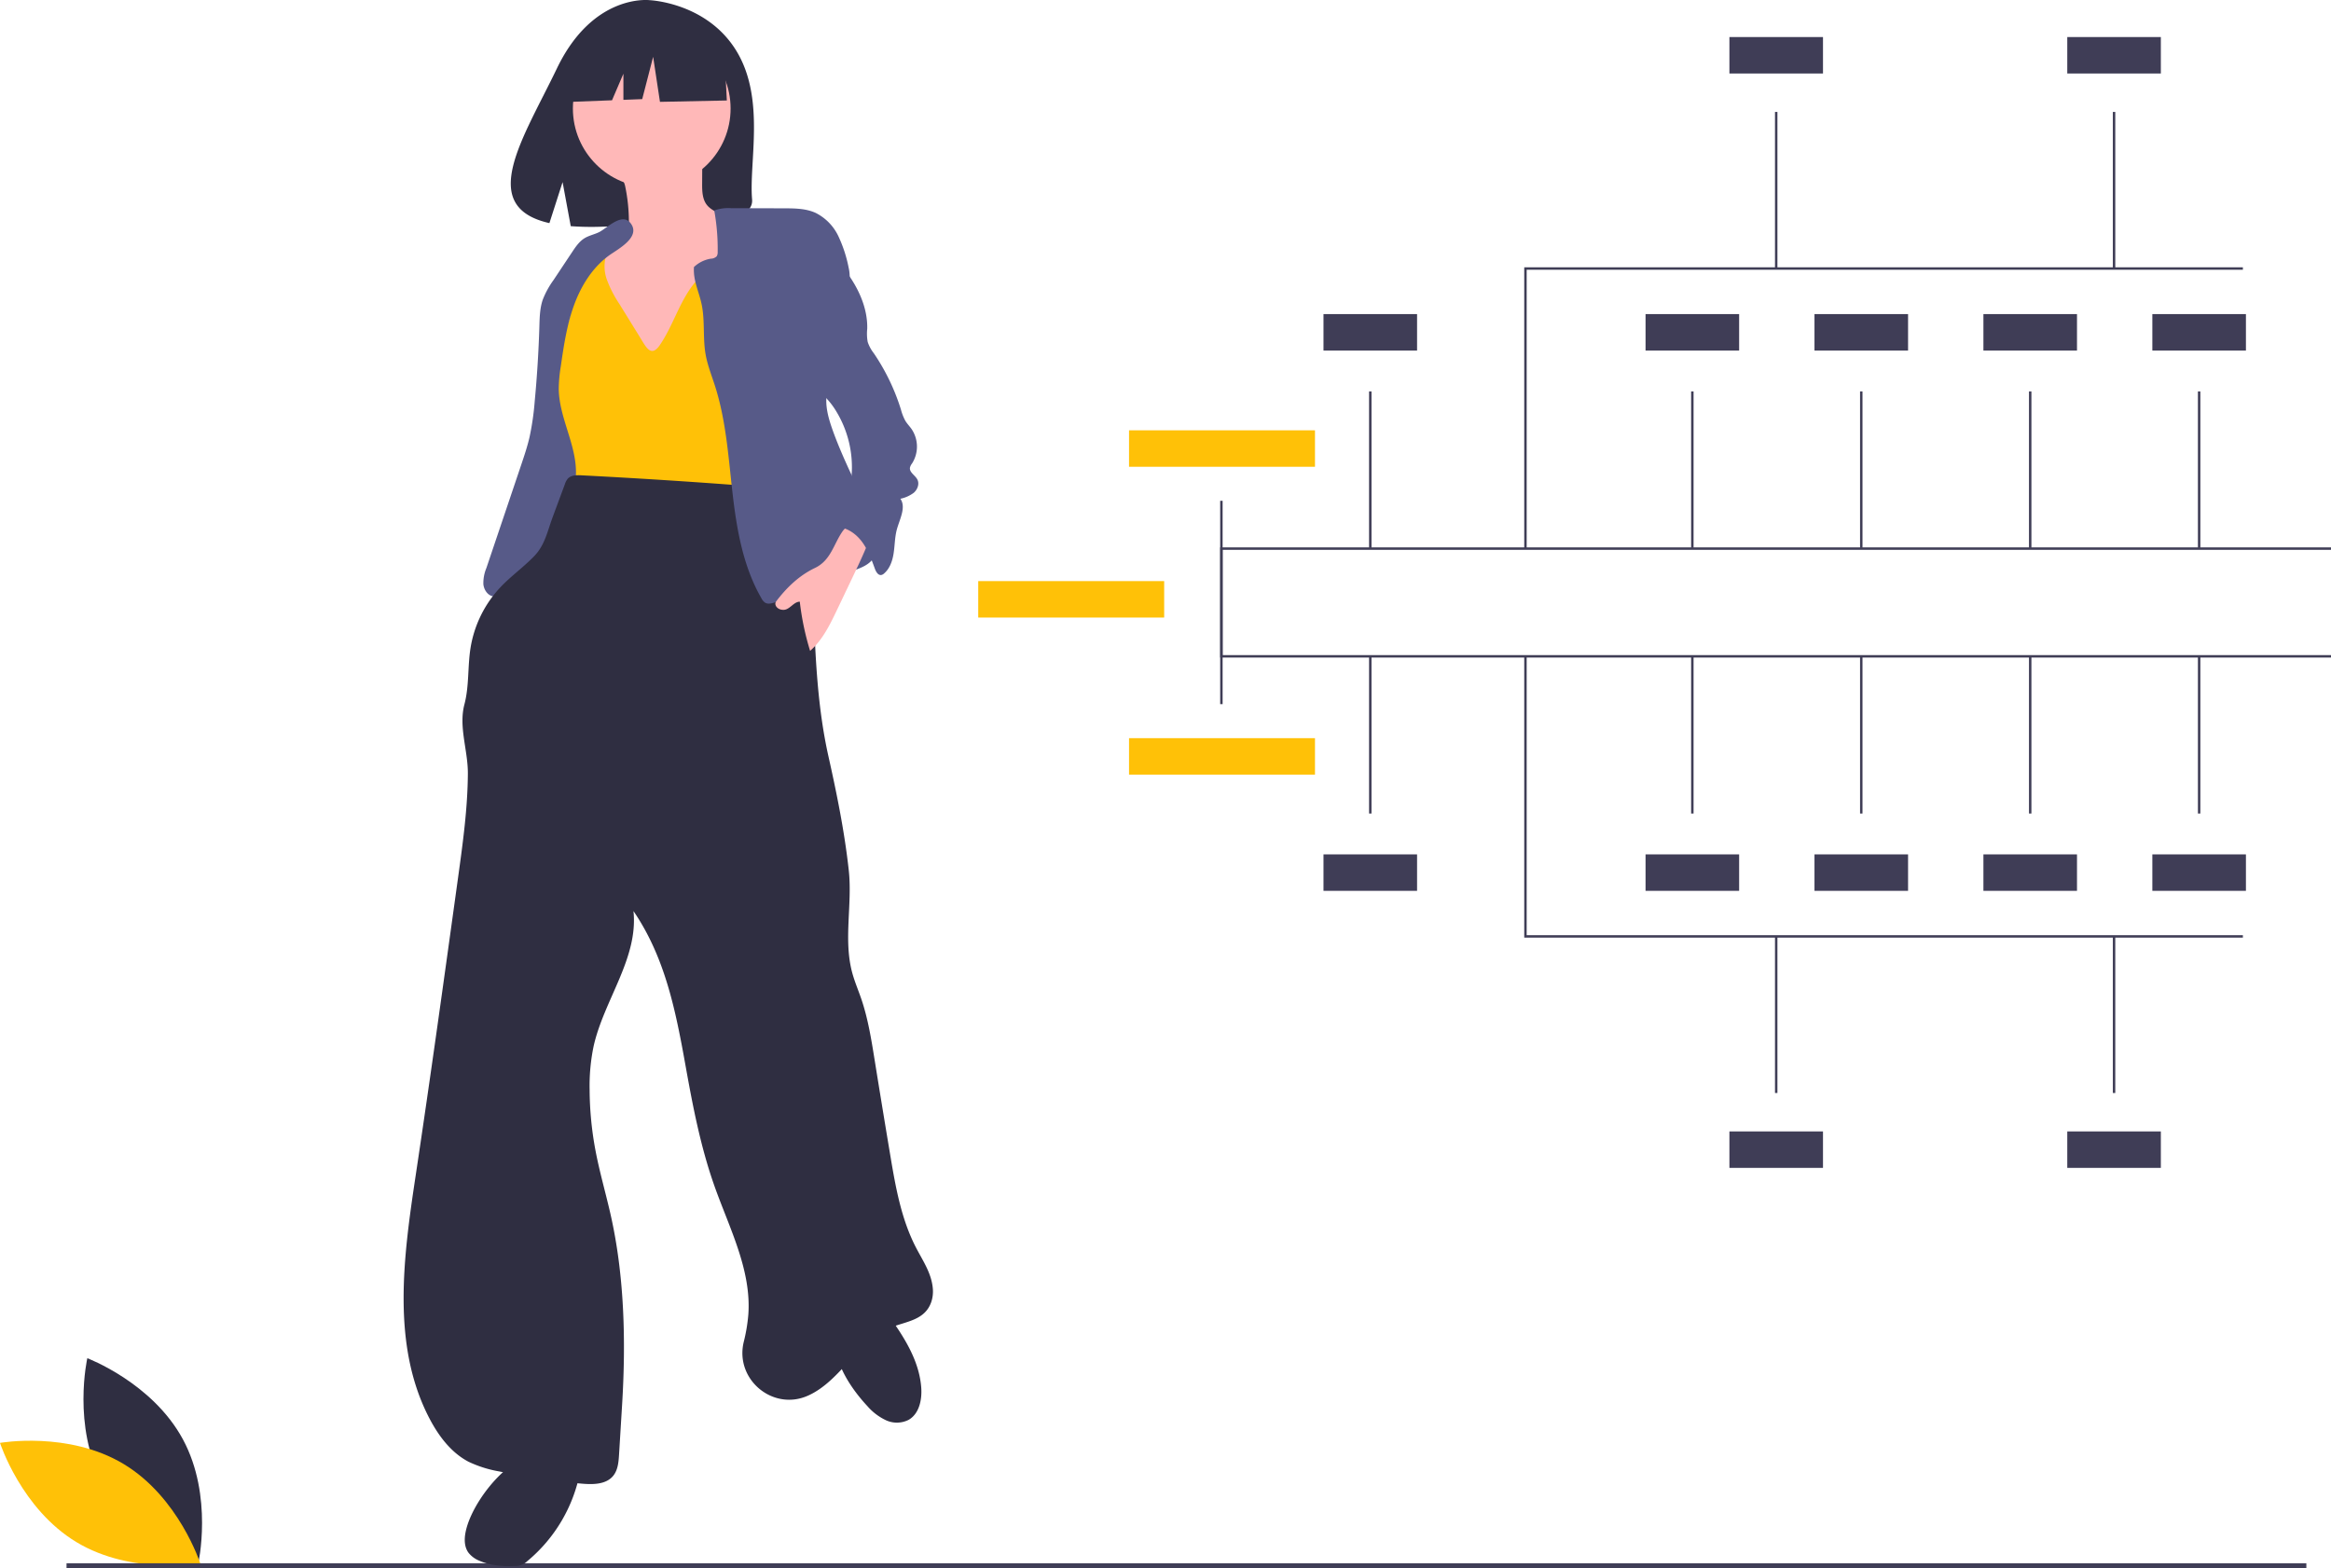 <svg xmlns="http://www.w3.org/2000/svg" id="a3d63ade-9d52-45e1-91e7-e418fb2122b3" width="946" height="636.547" data-name="Layer 1" viewBox="0 0 946 636.547"><title>career development</title><path fill="#2f2e41" d="M168.634,733.568c12.428,23.049,38.806,32.944,38.806,32.944s6.227-27.475-6.201-50.524-38.806-32.944-38.806-32.944S156.206,710.519,168.634,733.568Z" transform="translate(-127 -131.727)"/><path fill="#ffc107" d="M177.177,725.985c22.438,13.5,31.08,40.314,31.08,40.314s-27.738,4.927-50.177-8.573S127,717.412,127,717.412,154.738,712.485,177.177,725.985Z" transform="translate(-127 -131.727)"/><rect width="909" height="2" x="27" y="634.547" fill="#3f3d56"/><rect width="75.463" height="14.797" x="458.203" y="174.67" fill="#ffc107"/><rect width="75.463" height="14.797" x="397" y="235.873" fill="#ffc107"/><rect width="37.978" height="14.797" x="537.118" y="346.805" fill="#3f3d56"/><rect width="37.978" height="14.797" x="667.822" y="346.805" fill="#3f3d56"/><rect width="37.978" height="14.797" x="736.38" y="346.805" fill="#3f3d56"/><rect width="37.978" height="14.797" x="701.855" y="459.26" fill="#3f3d56"/><rect width="37.978" height="14.797" x="838.971" y="459.26" fill="#3f3d56"/><rect width="37.978" height="14.797" x="804.938" y="346.805" fill="#3f3d56"/><rect width="37.978" height="14.797" x="873.496" y="346.805" fill="#3f3d56"/><polygon fill="#3f3d56" points="946 266.903 495.194 266.903 495.194 203.277 496.181 203.277 496.181 265.916 946 265.916 946 266.903"/><polygon fill="#3f3d56" points="910.241 380.591 618.589 380.591 618.589 266.594 619.576 266.594 619.576 379.604 910.241 379.604 910.241 380.591"/><rect width=".986" height="63.564" x="555.614" y="266.656" fill="#3f3d56"/><rect width=".986" height="63.564" x="686.318" y="266.656" fill="#3f3d56"/><rect width=".986" height="63.564" x="754.876" y="266.656" fill="#3f3d56"/><rect width=".986" height="63.564" x="823.434" y="266.656" fill="#3f3d56"/><rect width=".986" height="63.564" x="891.992" y="266.656" fill="#3f3d56"/><rect width=".986" height="63.564" x="720.351" y="380.097" fill="#3f3d56"/><rect width=".986" height="63.564" x="857.466" y="380.097" fill="#3f3d56"/><rect width="75.463" height="14.797" x="458.203" y="299.627" fill="#ffc107"/><rect width="37.978" height="14.797" x="537.118" y="127.492" fill="#3f3d56"/><rect width="37.978" height="14.797" x="667.822" y="127.492" fill="#3f3d56"/><rect width="37.978" height="14.797" x="736.38" y="127.492" fill="#3f3d56"/><rect width="37.978" height="14.797" x="701.855" y="15.037" fill="#3f3d56"/><rect width="37.978" height="14.797" x="838.971" y="15.037" fill="#3f3d56"/><rect width="37.978" height="14.797" x="804.938" y="127.492" fill="#3f3d56"/><rect width="37.978" height="14.797" x="873.496" y="127.492" fill="#3f3d56"/><polygon fill="#3f3d56" points="946 222.191 495.194 222.191 495.194 285.817 496.181 285.817 496.181 223.178 946 223.178 946 222.191"/><polygon fill="#3f3d56" points="910.241 108.503 618.589 108.503 618.589 222.5 619.576 222.5 619.576 109.49 910.241 109.49 910.241 108.503"/><rect width=".986" height="63.564" x="555.614" y="158.874" fill="#3f3d56"/><rect width=".986" height="63.564" x="686.318" y="158.874" fill="#3f3d56"/><rect width=".986" height="63.564" x="754.876" y="158.874" fill="#3f3d56"/><rect width=".986" height="63.564" x="823.434" y="158.874" fill="#3f3d56"/><rect width=".986" height="63.564" x="891.992" y="158.874" fill="#3f3d56"/><rect width=".986" height="63.564" x="720.351" y="45.433" fill="#3f3d56"/><rect width=".986" height="63.564" x="857.466" y="45.433" fill="#3f3d56"/><path fill="#2f2e41" d="M426.13,152.85c-11.902-20.111-35.449-21.048-35.449-21.048s-22.945-2.934-37.664,27.694c-13.719,28.548-32.654,56.112-3.048,62.795l5.348-16.644,3.312,17.883a115.838,115.838,0,0,0,12.667.216c31.705-1.024,61.9.299,60.928-11.078C430.93,197.546,437.582,172.201,426.13,152.85Z" transform="translate(-127 -131.727)"/><path fill="#ffb8b8" d="M382.223,221.369c.058,2.264.04,4.651-1.084,6.616-2.23,3.896-7.674,4.479-10.948,7.55-3.443,3.229-3.833,8.47-3.997,13.188-.172,4.932-.317,10.027,1.483,14.622a35.546,35.546,0,0,0,4.153,7.135q2.999,4.323,6.053,8.606a37.158,37.158,0,0,0,3.624,4.548c3.646,3.714,8.648,5.77,13.642,7.237,3.227.948,6.711,1.686,9.912.656a18.977,18.977,0,0,0,5.764-3.544,30.887,30.887,0,0,0,6.525-6.324c2.688-3.9,3.433-8.782,3.99-13.485a291.002,291.002,0,0,0,1.918-41.921,10.274,10.274,0,0,0-.8-4.454c-1.658-3.238-6.099-3.929-8.439-6.714-2.001-2.381-2.082-5.779-2.065-8.889l.043-7.917a3.317,3.317,0,0,0-.385-1.929,3.268,3.268,0,0,0-2.271-1.06,76.557,76.557,0,0,0-14.895-.996c-4.042.124-11.797-.215-15.292,2.036-3.172,2.043.8,7.687,1.534,10.857A70.735,70.735,0,0,1,382.223,221.369Z" transform="translate(-127 -131.727)"/><path fill="#2f2e41" d="M316.49,751.456c-1.027,3.495-1.504,7.571.63,10.524a10.628,10.628,0,0,0,4.498,3.295c4.454,1.94,9.44,2.322,14.293,2.097a6.749,6.749,0,0,0,5.056-1.941,62.288,62.288,0,0,0,21.547-36.757,3.485,3.485,0,0,0-.115-2.255,3.574,3.574,0,0,0-1.501-1.273,33.745,33.745,0,0,0-8.047-3.675C337.355,717.47,320.33,738.392,316.49,751.456Z" transform="translate(-127 -131.727)"/><path fill="#2f2e41" d="M479.008,702.475a22.821,22.821,0,0,0,7.533,5.737,10.576,10.576,0,0,0,9.207-.157c4.263-2.427,5.471-8.067,5.131-12.961-.629-9.052-4.953-17.209-9.922-24.603-1.572-2.339-5.052-9.302-8.107-9.389-1.451-.041-6.877,5.22-8.352,6.221-5.387,3.658-9.118,6.276-7.997,13.298C467.752,688.454,473.737,696.836,479.008,702.475Z" transform="translate(-127 -131.727)"/><circle cx="264.5" cy="44.047" r="32" fill="#ffb8b8"/><path fill="#ffc107" d="M378.323,255.035a46.813,46.813,0,0,1-4.991-9.693,15.738,15.738,0,0,1-.087-10.704c-3.458-2.006-8.153-.382-10.671,2.723s-3.289,7.267-3.511,11.259.013,8.042-.855,11.945c-1.922,8.634-9.054,15.732-9.584,24.561-.522,8.686,5.435,16.253,8.365,24.446a40.766,40.766,0,0,1,2.184,15.912c-.095,1.742-.204,3.728,1.025,4.966a5.663,5.663,0,0,0,2.215,1.193c14.14,4.975,29.412,5.405,44.397,5.785l24.749.627a7.888,7.888,0,0,0,4.37-.732c2.22-1.361,2.518-4.413,2.555-7.017.325-22.43-.629-44.856-1.583-67.268-.346-8.123-.697-16.294-2.42-24.24-.439-2.023-1.158-4.273-3.026-5.166-1.581-.756-3.457-.267-5.101.341a40.614,40.614,0,0,0-19.022,14.642c-5.078,7.228-7.576,15.898-12.546,23.18-3.607,5.285-5.692.679-8.095-3.213Q382.509,261.808,378.323,255.035Z" transform="translate(-127 -131.727)"/><path fill="#575a88" d="M370.123,225.958c-1.904.936-4.054,1.343-5.867,2.446-2.169,1.321-3.644,3.503-5.051,5.619l-7.585,11.41a35.376,35.376,0,0,0-4.348,7.938c-1.184,3.461-1.264,7.186-1.375,10.842q-.462,15.255-1.896,30.459a109.446,109.446,0,0,1-2.107,14.537c-.904,3.887-2.181,7.676-3.457,11.457L324.383,362.33a15.743,15.743,0,0,0-1.21,6.561c.233,2.23,1.709,4.497,3.915,4.894a7.682,7.682,0,0,0,4.22-.853c5.366-2.24,10.692-4.893,14.823-8.984,6.791-6.725,9.522-16.42,11.992-25.652,1.311-4.898,2.631-9.866,2.626-14.936-.012-11.51-6.809-22.17-6.99-33.679a58.958,58.958,0,0,1,.842-9.329c1.211-8.382,2.469-16.828,5.372-24.784s7.605-15.484,14.519-20.374c3.315-2.344,12.215-7.039,8.74-12.429C379.768,217.39,373.512,224.293,370.123,225.958Z" transform="translate(-127 -131.727)"/><path fill="#2f2e41" d="M431.78,329.098q-34.398-2.667-68.857-4.436c-1.93-.099-4.126-.095-5.451,1.312a6.727,6.727,0,0,0-1.248,2.35l-4.907,13.235c-2.174,5.863-3.165,11.397-7.505,15.898s-9.504,8.152-13.789,12.706a46.86,46.86,0,0,0-12.074,24.637c-1.194,7.576-.515,15.428-2.473,22.844-2.413,9.14,1.459,18.658,1.398,28.111-.09,14.078-2.022,28.072-3.949,42.018-5.589,40.434-11.178,80.87-17.249,121.235-4.984,33.14-9.892,68.914,5.672,98.594,3.72,7.094,8.787,13.83,15.902,17.509a48.227,48.227,0,0,0,12.406,3.894,285.165,285.165,0,0,0,33.386,4.945c4.55.401,9.853.394,12.771-3.12,1.958-2.357,2.231-5.642,2.419-8.701l1.226-19.974c1.587-25.847,1.005-52.643-4.762-77.888-1.944-8.512-4.39-16.911-6.017-25.49a136.635,136.635,0,0,1-2.391-24.713,78.779,78.779,0,0,1,1.63-17.707c4.218-18.772,18.196-35.699,16.163-54.831,12.879,18.889,17.148,40.516,21.178,63.02,2.939,16.415,6.119,32.866,11.685,48.586,6.051,17.09,15.035,34.058,13.757,52.143a68.212,68.212,0,0,1-1.87,11.172c-3.659,15.179,11.803,28.16,26.061,21.795q.146-.065.292-.133c13.177-6.07,19.832-22.052,33.273-27.513,6.239-2.535,14.014-2.893,16.542-10.556a13.451,13.451,0,0,0,.553-5.485c-.591-6.198-4.123-11.212-6.871-16.539-5.996-11.621-8.269-24.747-10.426-37.644q-3.214-19.221-6.31-38.461c-1.349-8.386-2.694-16.823-5.451-24.857-1.207-3.517-2.681-6.947-3.648-10.537-3.613-13.413.124-27.704-1.387-41.513-1.699-15.533-4.819-30.958-8.235-46.206-4.425-19.751-5.329-40.102-6.04-60.33-.282-8.035-.577-16.267-3.605-23.715C449.309,344.249,440.882,335.861,431.78,329.098Z" transform="translate(-127 -131.727)"/><polygon fill="#2f2e41" points="293.868 19.185 270.604 6.999 238.479 11.984 231.832 41.341 248.378 40.704 253 29.919 253 40.526 260.634 40.233 265.066 23.062 267.835 41.341 294.976 40.787 293.868 19.185"/><path fill="#575a88" d="M408.63,240.117a12.992,12.992,0,0,1,6.814-3.382,3.517,3.517,0,0,0,2.406-.968,3.024,3.024,0,0,0,.409-1.786,86.849,86.849,0,0,0-1.397-16.824,16.917,16.917,0,0,1,6.853-.931l21.541.06c4.332.012,8.816.056,12.757,1.853a20.296,20.296,0,0,1,9.216,9.436,54.465,54.465,0,0,1,4.166,12.741c2.56,11.055-6.63,22.181-7.451,33.498-.237,3.264.037,6.552-.263,9.811-.316,3.431-1.266,6.797-1.344,10.242-.096,4.26,1.145,8.432,2.576,12.445,4.371,12.262,10.596,23.771,15.647,35.769a29.861,29.861,0,0,1,2.578,8.65,11.174,11.174,0,0,1-2.376,8.482c-2.106,2.363-5.313,3.328-8.271,4.457a54.139,54.139,0,0,0-10.579,5.435,22.252,22.252,0,0,1-4.309,2.497,27.413,27.413,0,0,1-4.584,1.014c-3.991.76-7.76,2.369-11.616,3.647-1.271.421-2.738.789-3.887.101a4.684,4.684,0,0,1-1.502-1.788c-7.391-12.8-10.001-27.757-11.696-42.44s-2.63-29.603-7.124-43.684c-1.367-4.281-3.062-8.484-3.839-12.911-1.123-6.399-.282-13.024-1.437-19.417C410.893,250.458,408.239,245.863,408.63,240.117Z" transform="translate(-127 -131.727)"/><path fill="#ffb8b8" d="M457.746,362.262c-6.413,3.067-11.487,7.945-15.78,13.611-.909,1.2.31,3.437,3.034,3.4,2.534-.034,4.048-3.283,6.582-3.317a110.048,110.048,0,0,0,4.189,19.973c5.056-4.44,8.083-10.689,10.979-16.762l5.725-12.004c2.102-4.407,4.205-8.816,6.099-13.316a9.607,9.607,0,0,0,.939-3.356c.249-7.744-7.386-7.791-10.679-2.945C465.234,352.847,464.112,359.217,457.746,362.262Z" transform="translate(-127 -131.727)"/><path fill="#575a88" d="M459.063,229.123c4.895,5.087,9.825,10.216,13.625,16.166s6.44,12.847,6.263,19.904a18.99,18.99,0,0,0,.194,5.359,15.276,15.276,0,0,0,2.438,4.512,85.942,85.942,0,0,1,11.045,22.89,20.096,20.096,0,0,0,1.808,4.609c.723,1.183,1.709,2.182,2.506,3.317a12.716,12.716,0,0,1,.218,13.935,4.672,4.672,0,0,0-.862,1.7c-.328,1.944,2.112,3.114,3.009,4.87.91,1.78.039,4.055-1.47,5.367a13.63,13.63,0,0,1-5.429,2.427c2.524,3.614-.539,8.694-1.567,12.981-.719,3-.71,6.124-1.18,9.172s-1.529,6.184-3.878,8.184a2.429,2.429,0,0,1-1.068.598c-1.303.254-2.19-1.253-2.646-2.499-1.42-3.881-2.853-7.837-5.356-11.125s-6.297-5.863-10.429-5.85a5.565,5.565,0,0,1,.405-5.078c.828-1.562,2.042-2.885,2.955-4.398a20.242,20.242,0,0,0,2.325-6.644,43.596,43.596,0,0,0-5.756-31.096,29.778,29.778,0,0,0-4.803-6.004c-2.018-1.891-4.378-3.411-6.241-5.455a21.325,21.325,0,0,1-4.966-12.05,63.537,63.537,0,0,1,.35-13.22c.838-8.697,1.915-17.407,3.157-26.055a9.718,9.718,0,0,1,.862-3.254C455.545,230.567,457.195,230.001,459.063,229.123Z" transform="translate(-127 -131.727)"/></svg>